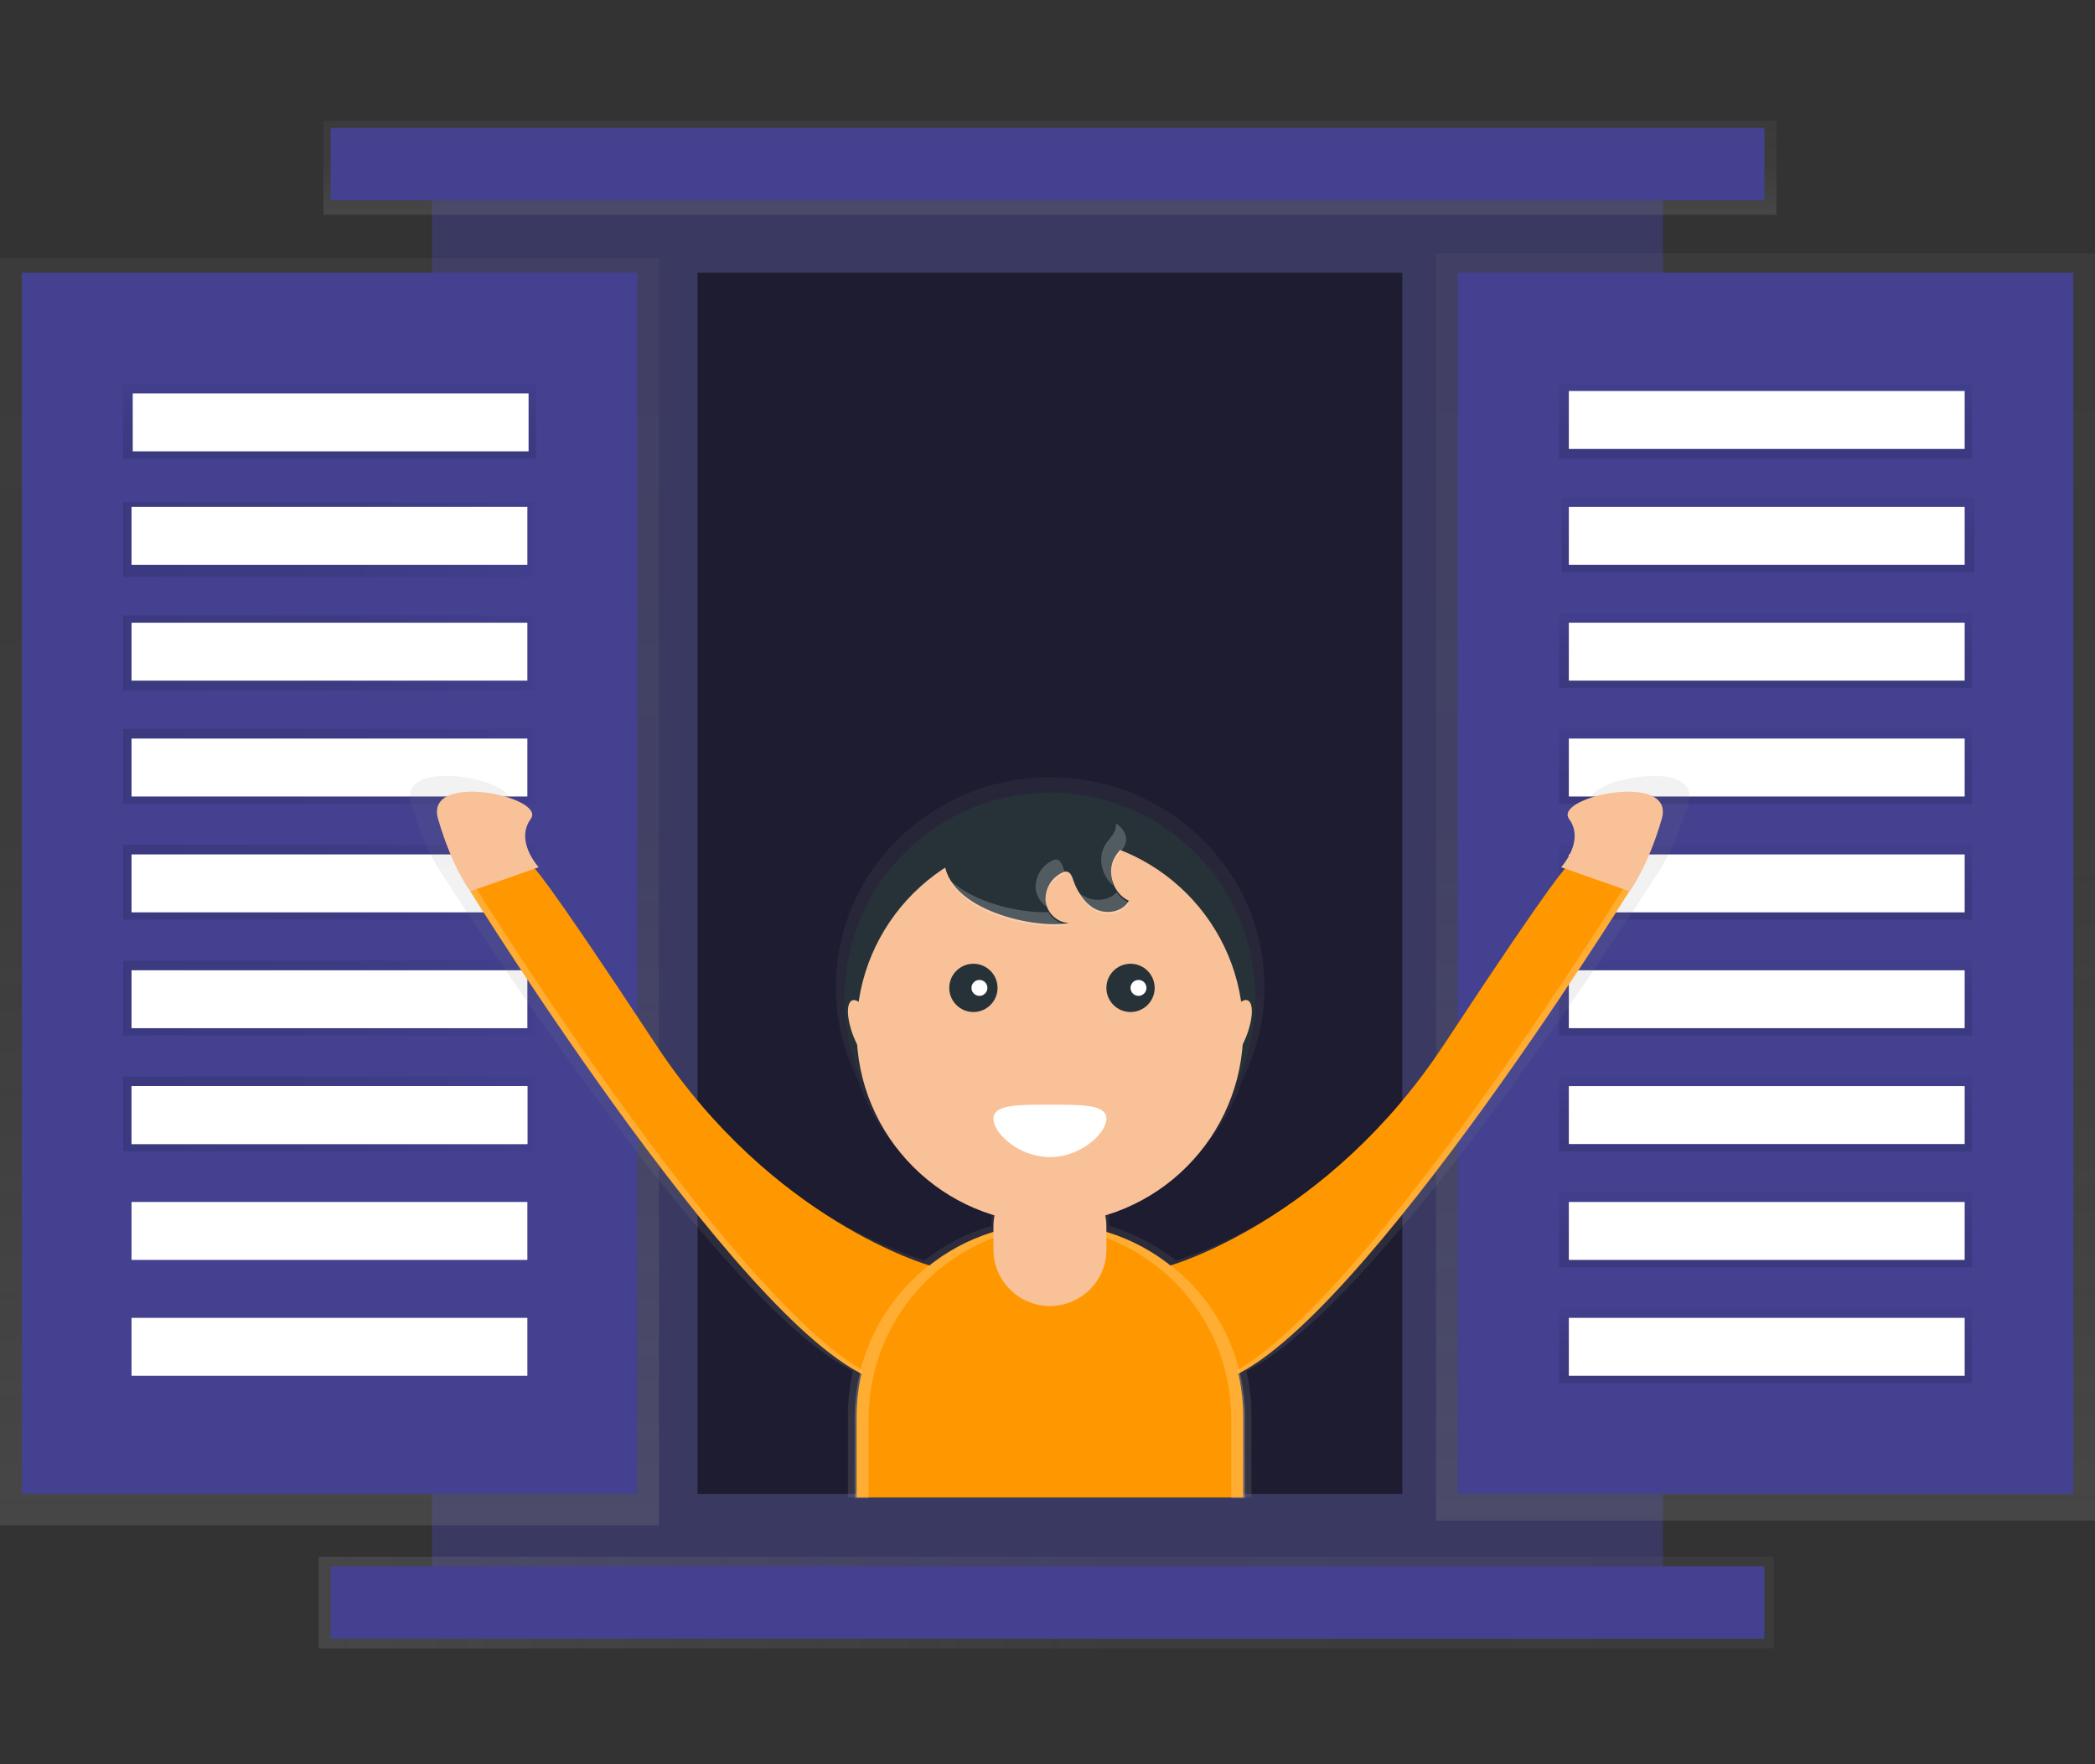 <svg id="Layer_1" xmlns="http://www.w3.org/2000/svg" viewBox="0 0 868 731"><rect x="0" y="0" width="868" height="731" fill="#333333" stroke="none"/><style>.st0{opacity:.5;fill:#434190;enable-background:new}.st1{fill:url(#SVGID_1_)}.st2{fill:url(#SVGID_2_)}.st3{fill:#434190}.st4{fill:url(#SVGID_3_)}.st5{fill:url(#SVGID_4_)}.st6{fill:url(#SVGID_5_)}.st7{fill:url(#SVGID_6_)}.st8{fill:url(#SVGID_7_)}.st9{fill:url(#SVGID_8_)}.st10{fill:url(#SVGID_9_)}.st11{fill:url(#SVGID_10_)}.st12{fill:url(#SVGID_11_)}.st13{fill:url(#SVGID_12_)}.st14{fill:url(#SVGID_13_)}.st15{fill:url(#SVGID_14_)}.st16{fill:url(#SVGID_15_)}.st17{fill:url(#SVGID_16_)}.st18{fill:url(#SVGID_17_)}.st19{fill:#fff}.st20{fill:url(#SVGID_18_)}.st21{fill:url(#SVGID_19_)}.st22{fill:url(#SVGID_20_)}.st23{opacity:.5;enable-background:new}.st24{fill:url(#SVGID_21_)}.st25{fill:#263238}.st26{fill:#f8c198}.st27{fill:#ff9800}.st28,.st29{opacity:.2}.st29{fill:#fff;enable-background:new}</style><title>welcome</title><path class="st0" d="M179 68.2h510v595.5H179V68.2z"/><linearGradient id="SVGID_1_" gradientUnits="userSpaceOnUse" x1="731.5" y1="102" x2="731.5" y2="627" gradientTransform="matrix(1 0 0 -1 0 732)"><stop offset="0" stop-color="gray" stop-opacity=".25"/><stop offset=".54" stop-color="gray" stop-opacity=".12"/><stop offset="1" stop-color="gray" stop-opacity=".1"/></linearGradient><path class="st1" d="M595 105h273v525H595V105z"/><linearGradient id="SVGID_2_" gradientUnits="userSpaceOnUse" x1="136.5" y1="100" x2="136.5" y2="625" gradientTransform="matrix(1 0 0 -1 0 732)"><stop offset="0" stop-color="gray" stop-opacity=".25"/><stop offset=".54" stop-color="gray" stop-opacity=".12"/><stop offset="1" stop-color="gray" stop-opacity=".1"/></linearGradient><path class="st2" d="M0 107h273v525H0V107z"/><path class="st3" d="M604 113h255v506H604V113zM264 619H9V113h255v506z"/><linearGradient id="SVGID_3_" gradientUnits="userSpaceOnUse" x1="136.5" y1="542" x2="136.5" y2="573" gradientTransform="matrix(1 0 0 -1 0 732)"><stop offset="0" stop-opacity=".12"/><stop offset=".55" stop-opacity=".09"/><stop offset="1" stop-opacity=".02"/></linearGradient><path class="st4" d="M51 159h171v31H51v-31z"/><linearGradient id="SVGID_4_" gradientUnits="userSpaceOnUse" x1="732.5" y1="495" x2="732.5" y2="526" gradientTransform="matrix(1 0 0 -1 0 732)"><stop offset="0" stop-opacity=".12"/><stop offset=".55" stop-opacity=".09"/><stop offset="1" stop-opacity=".02"/></linearGradient><path class="st5" d="M647 206h171v31H647v-31z"/><linearGradient id="SVGID_5_" gradientUnits="userSpaceOnUse" x1="731.5" y1="447" x2="731.5" y2="478" gradientTransform="matrix(1 0 0 -1 0 732)"><stop offset="0" stop-opacity=".12"/><stop offset=".55" stop-opacity=".09"/><stop offset="1" stop-opacity=".02"/></linearGradient><path class="st6" d="M646 254h171v31H646v-31z"/><linearGradient id="SVGID_6_" gradientUnits="userSpaceOnUse" x1="731.5" y1="399" x2="731.5" y2="430" gradientTransform="matrix(1 0 0 -1 0 732)"><stop offset="0" stop-opacity=".12"/><stop offset=".55" stop-opacity=".09"/><stop offset="1" stop-opacity=".02"/></linearGradient><path class="st7" d="M646 302h171v31H646v-31z"/><linearGradient id="SVGID_7_" gradientUnits="userSpaceOnUse" x1="731.5" y1="351" x2="731.5" y2="382" gradientTransform="matrix(1 0 0 -1 0 732)"><stop offset="0" stop-opacity=".12"/><stop offset=".55" stop-opacity=".09"/><stop offset="1" stop-opacity=".02"/></linearGradient><path class="st8" d="M646 350h171v31H646v-31z"/><linearGradient id="SVGID_8_" gradientUnits="userSpaceOnUse" x1="731.5" y1="303" x2="731.5" y2="334" gradientTransform="matrix(1 0 0 -1 0 732)"><stop offset="0" stop-opacity=".12"/><stop offset=".55" stop-opacity=".09"/><stop offset="1" stop-opacity=".02"/></linearGradient><path class="st9" d="M646 398h171v31H646v-31z"/><linearGradient id="SVGID_9_" gradientUnits="userSpaceOnUse" x1="731.5" y1="255" x2="731.5" y2="286" gradientTransform="matrix(1 0 0 -1 0 732)"><stop offset="0" stop-opacity=".12"/><stop offset=".55" stop-opacity=".09"/><stop offset="1" stop-opacity=".02"/></linearGradient><path class="st10" d="M646 446h171v31H646v-31z"/><linearGradient id="SVGID_10_" gradientUnits="userSpaceOnUse" x1="731.5" y1="207" x2="731.5" y2="238" gradientTransform="matrix(1 0 0 -1 0 732)"><stop offset="0" stop-opacity=".12"/><stop offset=".55" stop-opacity=".09"/><stop offset="1" stop-opacity=".02"/></linearGradient><path class="st11" d="M646 494h171v31H646v-31z"/><linearGradient id="SVGID_11_" gradientUnits="userSpaceOnUse" x1="731.5" y1="159" x2="731.5" y2="190" gradientTransform="matrix(1 0 0 -1 0 732)"><stop offset="0" stop-opacity=".12"/><stop offset=".55" stop-opacity=".09"/><stop offset="1" stop-opacity=".02"/></linearGradient><path class="st12" d="M646 542h171v31H646v-31z"/><linearGradient id="SVGID_12_" gradientUnits="userSpaceOnUse" x1="731.5" y1="542" x2="731.5" y2="573" gradientTransform="matrix(1 0 0 -1 0 732)"><stop offset="0" stop-opacity=".12"/><stop offset=".55" stop-opacity=".09"/><stop offset="1" stop-opacity=".02"/></linearGradient><path class="st13" d="M646 159h171v31H646v-31z"/><linearGradient id="SVGID_13_" gradientUnits="userSpaceOnUse" x1="51" y1="508.5" x2="222" y2="508.5" gradientTransform="matrix(1 0 0 -1 0 732)"><stop offset="0" stop-opacity=".12"/><stop offset=".55" stop-opacity=".09"/><stop offset="1" stop-opacity=".02"/></linearGradient><path class="st14" d="M51 208h171v31H51v-31z"/><linearGradient id="SVGID_14_" gradientUnits="userSpaceOnUse" x1="51" y1="461.5" x2="222" y2="461.5" gradientTransform="matrix(1 0 0 -1 0 732)"><stop offset="0" stop-opacity=".12"/><stop offset=".55" stop-opacity=".09"/><stop offset="1" stop-opacity=".02"/></linearGradient><path class="st15" d="M51 255h171v31H51v-31z"/><linearGradient id="SVGID_15_" gradientUnits="userSpaceOnUse" x1="51" y1="414.5" x2="222" y2="414.5" gradientTransform="matrix(1 0 0 -1 0 732)"><stop offset="0" stop-opacity=".12"/><stop offset=".55" stop-opacity=".09"/><stop offset="1" stop-opacity=".02"/></linearGradient><path class="st16" d="M51 302h171v31H51v-31z"/><linearGradient id="SVGID_16_" gradientUnits="userSpaceOnUse" x1="51" y1="366.5" x2="222" y2="366.5" gradientTransform="matrix(1 0 0 -1 0 732)"><stop offset="0" stop-opacity=".12"/><stop offset=".55" stop-opacity=".09"/><stop offset="1" stop-opacity=".02"/></linearGradient><path class="st17" d="M51 350h171v31H51v-31z"/><linearGradient id="SVGID_17_" gradientUnits="userSpaceOnUse" x1="51" y1="318.5" x2="222" y2="318.5" gradientTransform="matrix(1 0 0 -1 0 732)"><stop offset="0" stop-opacity=".12"/><stop offset=".55" stop-opacity=".09"/><stop offset="1" stop-opacity=".02"/></linearGradient><path class="st18" d="M51 398h171v31H51v-31z"/><path class="st19" d="M55 163h164v24H55v-24zm-.5 47h164v24h-164v-24zm0 48h164v24h-164v-24zm0 48h164v24h-164v-24zm0 48h164v24h-164v-24zm0 48h164v24h-164v-24z"/><linearGradient id="SVGID_18_" gradientUnits="userSpaceOnUse" x1="51" y1="270.5" x2="222" y2="270.5" gradientTransform="matrix(1 0 0 -1 0 732)"><stop offset="0" stop-opacity=".12"/><stop offset=".55" stop-opacity=".09"/><stop offset="1" stop-opacity=".02"/></linearGradient><path class="st20" d="M51 446h171v31H51v-31z"/><path class="st19" d="M54.5 450h164v24h-164v-24z"/><path class="st19" d="M54.5 450h164v24h-164v-24zm0 48h164v24h-164v-24zm0 48h164v24h-164v-24zM650 162h164v24H650v-24zm0 48h164v24H650v-24zm0 48h164v24H650v-24zm0 48h164v24H650v-24zm0 48h164v24H650v-24zm0 48h164v24H650v-24zm0 48h164v24H650v-24zm0 48h164v24H650v-24zm0 48h164v24H650v-24z"/><linearGradient id="SVGID_19_" gradientUnits="userSpaceOnUse" x1="132" y1="68" x2="735" y2="68" gradientTransform="matrix(1 0 0 -1 0 732)"><stop offset="0" stop-color="gray" stop-opacity=".25"/><stop offset=".54" stop-color="gray" stop-opacity=".12"/><stop offset="1" stop-color="gray" stop-opacity=".1"/></linearGradient><path class="st21" d="M132 645h603v38H132v-38z"/><path class="st3" d="M137 649h594v30H137v-30z"/><linearGradient id="SVGID_20_" gradientUnits="userSpaceOnUse" x1="435" y1="643" x2="435" y2="682" gradientTransform="matrix(1 0 0 -1 0 732)"><stop offset="0" stop-color="gray" stop-opacity=".25"/><stop offset=".54" stop-color="gray" stop-opacity=".12"/><stop offset="1" stop-color="gray" stop-opacity=".1"/></linearGradient><path class="st22" d="M134 50h602v39H134V50z"/><path class="st3" d="M137 53h594v30H137V53z"/><path class="st23" d="M289 113h292v506H289V113z"/><linearGradient id="SVGID_21_" gradientUnits="userSpaceOnUse" x1="601" y1="27.2" x2="601" y2="326.022" gradientTransform="matrix(1 0 0 -1 -166 647.5)"><stop offset="0" stop-color="gray" stop-opacity=".25"/><stop offset=".54" stop-color="gray" stop-opacity=".12"/><stop offset="1" stop-color="gray" stop-opacity=".1"/></linearGradient><path class="st24" d="M659.7 333c7 9.4-3.5 20.5-3.5 20.5l1.8.6c-2.6 2.9-12.8 15.8-52.3 74.4-50.5 75-118.5 93.7-118.5 93.7-8.3-6.5-17.7-11.3-27.7-14.3v-7.1c26.1-7.7 46.7-27.7 55.3-53.5 6-11.9 9.2-25.1 9.1-38.4 0-48-39.8-86.9-88.8-86.9s-88.8 38.9-88.8 86.9c0 13.4 3.1 26.5 9.1 38.4 8.6 25.8 29.2 45.8 55.3 53.5v7.1c-10.1 3-19.5 7.8-27.7 14.3 0 0-68.1-18.7-118.6-93.7-39.4-58.6-49.7-71.5-52.3-74.4l1.8-.6s-10.5-11.1-3.5-20.5-46.1-20.5-40.1 0 13.9 30.7 13.9 30.7 111.2 175.4 169.2 204.4c-1.4 5.9-2.1 12-2.1 18.1v34.1h167.2v-34.1c0-6.1-.7-12.2-2.1-18.1 58-29 169.2-204.4 169.2-204.4s7.8-10.2 13.9-30.7-46.8-9.3-39.8 0z"/><circle class="st25" cx="435" cy="413.5" r="85.1"/><circle class="st26" cx="435" cy="426.8" r="80.1"/><circle class="st25" cx="403.3" cy="409.3" r="10"/><circle class="st25" cx="468.4" cy="409.3" r="10"/><path class="st19" d="M458.4 463.5c0 6-10.5 15.9-23.4 15.9s-23.4-9.9-23.4-15.9 10.5-5.8 23.4-5.8 23.4-.2 23.4 5.8z"/><circle class="st19" cx="405.8" cy="409.3" r="3.3"/><circle class="st19" cx="471.7" cy="409.3" r="3.3"/><path class="st25" d="M443 382.4c-4.9 0-9.3-4.2-9.8-9.1-.3-5 2.4-9.7 7-11.8.5-.2 1-.4 1.5-.4 1.7 0 2.5 2 3 3.6 1.7 4.9 4.7 9.7 9.3 12s11.2 1.1 13.7-3.5c-6.6-3-9.5-12.2-5.6-18.4 1.5-2.4 3.8-4.4 4.3-7.1.9-5-4.6-8.6-9.5-10.1-14-4.3-62.8-4.8-65.5 16.1-2.7 22.1 36.2 31.6 51.6 28.7z"/><ellipse transform="rotate(-21.534 358.22 427.678)" class="st26" cx="358.3" cy="427.7" rx="5" ry="14.2"/><ellipse transform="rotate(-68.469 511.725 427.634)" class="st26" cx="511.7" cy="427.6" rx="14.2" ry="5"/><path class="st27" d="M484.9 524.3s65.2-18.3 113.5-91.7 50.9-73.6 50.9-73.6l25.8 10.2S555 562.7 503.3 572.7s-18.4-48.4-18.4-48.4z"/><path class="st26" d="M646.8 359.3s10-10.8 3.3-20 44.2-20 38.4 0-13.3 30-13.3 30l-28.4-10z"/><path class="st27" d="M385.1 524.3s-65.2-18.3-113.5-91.7-50.9-73.6-50.9-73.6l-25.9 10.2s120.1 193.5 171.8 203.5 18.5-48.4 18.5-48.4z"/><path class="st26" d="M223.2 359.3s-10-10.8-3.3-20-44.2-20-38.4 0 13.3 30 13.3 30l28.4-10z"/><g class="st28"><path class="st19" d="M462.3 342.8c-.5 2.8-2.8 4.8-4.3 7.1-3.4 5.4-1.6 13.2 3.3 17-1.4-3.6-1.1-7.8.9-11.1 1.5-2.4 3.8-4.4 4.3-7.1.5-3.1-1.4-5.7-4.1-7.6 0 .5 0 1.1-.1 1.7zM441.5 362c-.3-.8-.6-1.5-.9-2.3-.5-1.6-1.4-3.5-3-3.6-.5 0-1 .1-1.5.4-4.6 2.1-7.3 6.8-7 11.8.4 3 2 5.6 4.5 7.4l-.3-1.5c-.3-5 2.4-9.7 7-11.8.3-.2.7-.3 1.2-.4zm-7.1 15.9c-12.2.5-31.8-4.1-41.5-14 7.2 15.4 37 21.8 50 19.3-3.5-.2-6.8-2.2-8.5-5.3zm28.3-8.3c-2.9 3.4-8.6 4.1-12.8 2.1-1.4-.7-2.6-1.6-3.7-2.6 1.6 3.6 4.4 6.6 7.9 8.4 4.7 2.3 11.2 1.1 13.7-3.5-2.1-.9-3.9-2.4-5.1-4.4z"/></g><path class="st29" d="M671.8 369.3S551.7 562.8 500 572.8c-3 .6-6 1-9.1 1.1 4.2.1 8.3-.3 12.4-1.1 51.7-10 171.8-203.5 171.8-203.5l-2.7-1c-.3.7-.5 1-.6 1zm-473.7 0S318.2 562.8 370 572.8c3 .6 6 1 9.1 1.1-4.2.1-8.3-.3-12.4-1.1-51.7-10-171.8-203.5-171.8-203.5l2.7-1c.3.7.5 1 .5 1z"/><path class="st27" d="M435 506.9c44.2 0 80.1 35.8 80.1 80.1v33.4H354.9V587c0-44.3 35.9-80.1 80.1-80.1z"/><path class="st29" d="M435.8 507.3c-2.9 0-5.8.2-8.7.5 1 0 1.9-.1 2.9-.1 44.2 0 80.1 35.8 80.1 80.1v32.9h5.8v-33.3c0-44.3-35.9-80.1-80.1-80.1z"/><path class="st29" d="M434.2 507.3c2.9 0 5.8.2 8.7.5-1 0-1.9-.1-2.9-.1-44.2 0-80.1 35.8-80.1 80.1v32.9h-5.8v-33.3c0-44.3 35.9-80.1 80.1-80.1z"/><path class="st26" d="M435 484.8c12.9 0 23.4 10.5 23.4 23.4v9.6c0 12.9-10.5 23.3-23.4 23.3-12.9 0-23.4-10.5-23.4-23.3v-9.6c0-13 10.5-23.4 23.4-23.4z"/></svg>